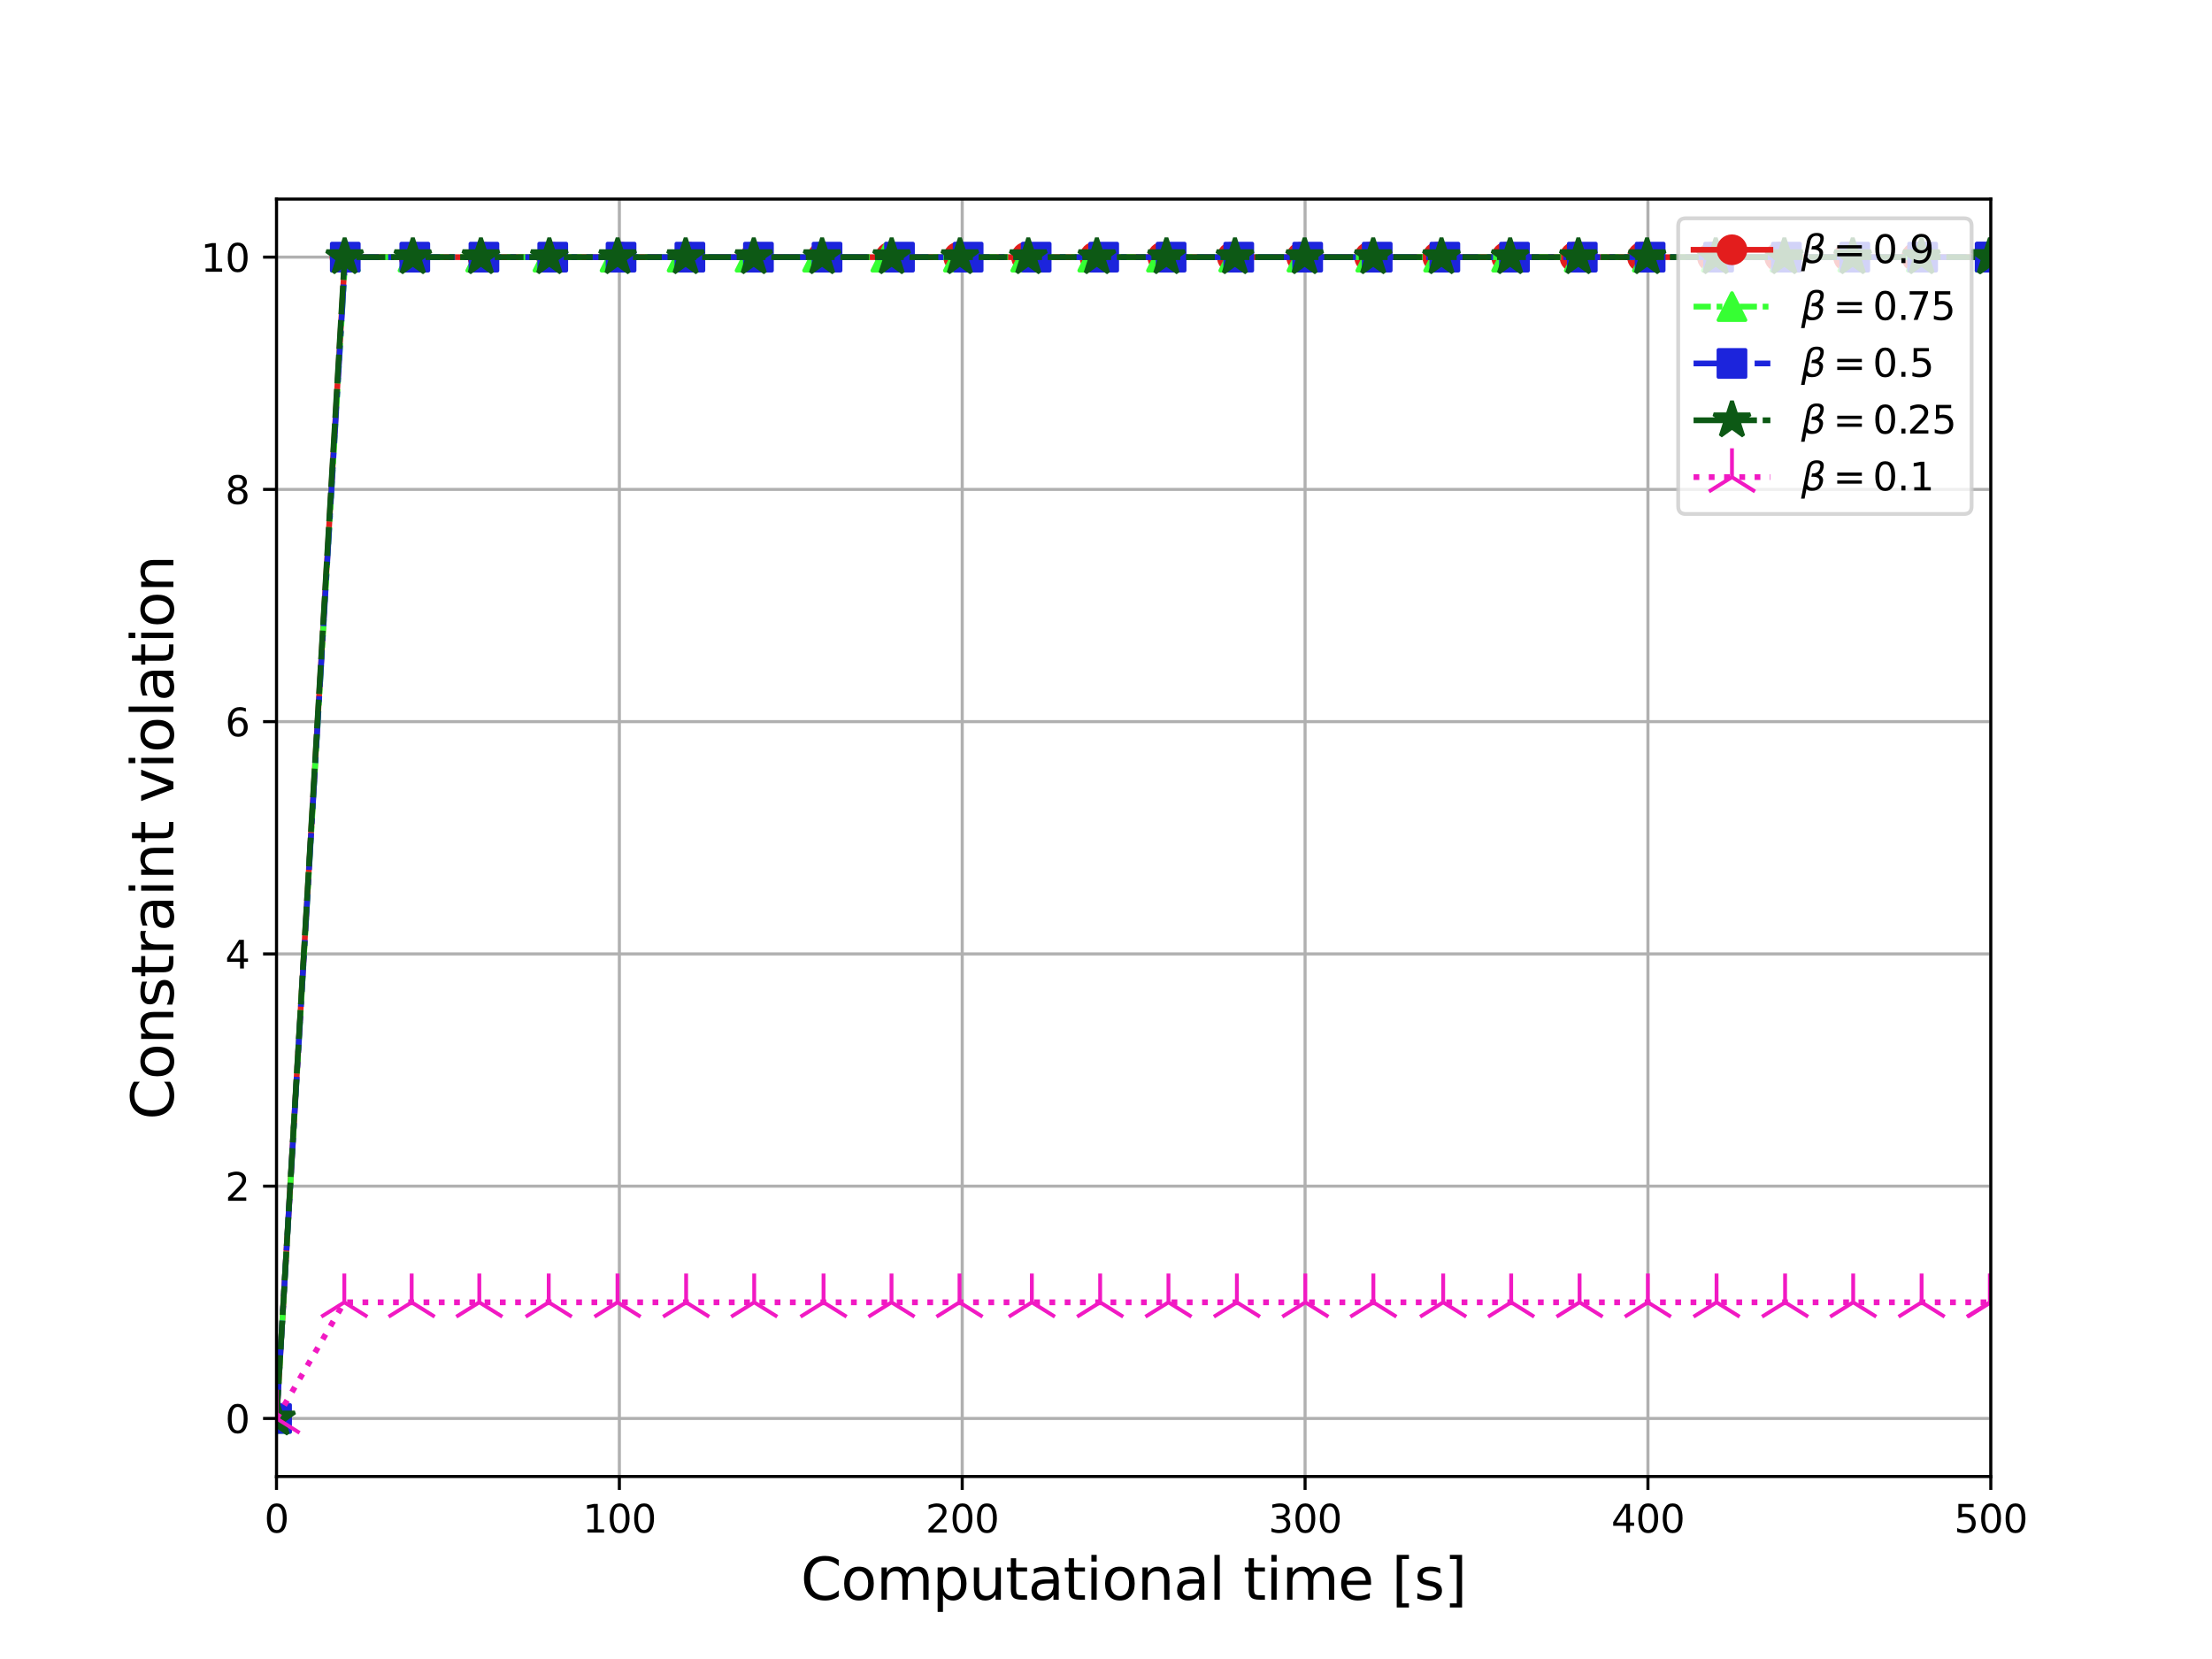 <?xml version="1.0" encoding="utf-8" standalone="no"?>
<!DOCTYPE svg PUBLIC "-//W3C//DTD SVG 1.1//EN"
  "http://www.w3.org/Graphics/SVG/1.1/DTD/svg11.dtd">
<svg xmlns:xlink="http://www.w3.org/1999/xlink" width="576pt" height="432pt" viewBox="0 0 576 432" xmlns="http://www.w3.org/2000/svg" version="1.1">
 <defs>
  <style type="text/css">*{stroke-linejoin: round; stroke-linecap: butt}</style>
 </defs>
 <g id="figure_1">
  <g id="patch_1">
   <path d="M 0 432 
L 576 432 
L 576 0 
L 0 0 
z
" style="fill: #ffffff"/>
  </g>
  <g id="axes_1">
   <g id="patch_2">
    <path d="M 72 384.48 
L 518.4 384.48 
L 518.4 51.84 
L 72 51.84 
z
" style="fill: #ffffff"/>
   </g>
   <g id="matplotlib.axis_1">
    <g id="xtick_1">
     <g id="line2d_1">
      <path d="M 72 384.48 
L 72 51.84 
" clip-path="url(#p135dc6b598)" style="fill: none; stroke: #b0b0b0; stroke-width: 0.8; stroke-linecap: square"/>
     </g>
     <g id="line2d_2">
      <defs>
       <path id="mf650778a7e" d="M 0 0 
L 0 3.5 
" style="stroke: #000000; stroke-width: 0.8"/>
      </defs>
      <g>
       <use xlink:href="#mf650778a7e" x="72" y="384.48" style="stroke: #000000; stroke-width: 0.8"/>
      </g>
     </g>
     <g id="text_1">
      <!-- 0 -->
      <g transform="translate(68.819 399.078) scale(0.1 -0.1)">
       <defs>
        <path id="DejaVuSans-30" d="M 2034 4250 
Q 1547 4250 1301 3770 
Q 1056 3291 1056 2328 
Q 1056 1369 1301 889 
Q 1547 409 2034 409 
Q 2525 409 2770 889 
Q 3016 1369 3016 2328 
Q 3016 3291 2770 3770 
Q 2525 4250 2034 4250 
z
M 2034 4750 
Q 2819 4750 3233 4129 
Q 3647 3509 3647 2328 
Q 3647 1150 3233 529 
Q 2819 -91 2034 -91 
Q 1250 -91 836 529 
Q 422 1150 422 2328 
Q 422 3509 836 4129 
Q 1250 4750 2034 4750 
z
" transform="scale(0.016)"/>
       </defs>
       <use xlink:href="#DejaVuSans-30"/>
      </g>
     </g>
    </g>
    <g id="xtick_2">
     <g id="line2d_3">
      <path d="M 161.28 384.48 
L 161.28 51.84 
" clip-path="url(#p135dc6b598)" style="fill: none; stroke: #b0b0b0; stroke-width: 0.8; stroke-linecap: square"/>
     </g>
     <g id="line2d_4">
      <g>
       <use xlink:href="#mf650778a7e" x="161.28" y="384.48" style="stroke: #000000; stroke-width: 0.8"/>
      </g>
     </g>
     <g id="text_2">
      <!-- 100 -->
      <g transform="translate(151.736 399.078) scale(0.1 -0.1)">
       <defs>
        <path id="DejaVuSans-31" d="M 794 531 
L 1825 531 
L 1825 4091 
L 703 3866 
L 703 4441 
L 1819 4666 
L 2450 4666 
L 2450 531 
L 3481 531 
L 3481 0 
L 794 0 
L 794 531 
z
" transform="scale(0.016)"/>
       </defs>
       <use xlink:href="#DejaVuSans-31"/>
       <use xlink:href="#DejaVuSans-30" x="63.623"/>
       <use xlink:href="#DejaVuSans-30" x="127.246"/>
      </g>
     </g>
    </g>
    <g id="xtick_3">
     <g id="line2d_5">
      <path d="M 250.56 384.48 
L 250.56 51.84 
" clip-path="url(#p135dc6b598)" style="fill: none; stroke: #b0b0b0; stroke-width: 0.8; stroke-linecap: square"/>
     </g>
     <g id="line2d_6">
      <g>
       <use xlink:href="#mf650778a7e" x="250.56" y="384.48" style="stroke: #000000; stroke-width: 0.8"/>
      </g>
     </g>
     <g id="text_3">
      <!-- 200 -->
      <g transform="translate(241.016 399.078) scale(0.1 -0.1)">
       <defs>
        <path id="DejaVuSans-32" d="M 1228 531 
L 3431 531 
L 3431 0 
L 469 0 
L 469 531 
Q 828 903 1448 1529 
Q 2069 2156 2228 2338 
Q 2531 2678 2651 2914 
Q 2772 3150 2772 3378 
Q 2772 3750 2511 3984 
Q 2250 4219 1831 4219 
Q 1534 4219 1204 4116 
Q 875 4013 500 3803 
L 500 4441 
Q 881 4594 1212 4672 
Q 1544 4750 1819 4750 
Q 2544 4750 2975 4387 
Q 3406 4025 3406 3419 
Q 3406 3131 3298 2873 
Q 3191 2616 2906 2266 
Q 2828 2175 2409 1742 
Q 1991 1309 1228 531 
z
" transform="scale(0.016)"/>
       </defs>
       <use xlink:href="#DejaVuSans-32"/>
       <use xlink:href="#DejaVuSans-30" x="63.623"/>
       <use xlink:href="#DejaVuSans-30" x="127.246"/>
      </g>
     </g>
    </g>
    <g id="xtick_4">
     <g id="line2d_7">
      <path d="M 339.84 384.48 
L 339.84 51.84 
" clip-path="url(#p135dc6b598)" style="fill: none; stroke: #b0b0b0; stroke-width: 0.8; stroke-linecap: square"/>
     </g>
     <g id="line2d_8">
      <g>
       <use xlink:href="#mf650778a7e" x="339.84" y="384.48" style="stroke: #000000; stroke-width: 0.8"/>
      </g>
     </g>
     <g id="text_4">
      <!-- 300 -->
      <g transform="translate(330.296 399.078) scale(0.1 -0.1)">
       <defs>
        <path id="DejaVuSans-33" d="M 2597 2516 
Q 3050 2419 3304 2112 
Q 3559 1806 3559 1356 
Q 3559 666 3084 287 
Q 2609 -91 1734 -91 
Q 1441 -91 1130 -33 
Q 819 25 488 141 
L 488 750 
Q 750 597 1062 519 
Q 1375 441 1716 441 
Q 2309 441 2620 675 
Q 2931 909 2931 1356 
Q 2931 1769 2642 2001 
Q 2353 2234 1838 2234 
L 1294 2234 
L 1294 2753 
L 1863 2753 
Q 2328 2753 2575 2939 
Q 2822 3125 2822 3475 
Q 2822 3834 2567 4026 
Q 2313 4219 1838 4219 
Q 1578 4219 1281 4162 
Q 984 4106 628 3988 
L 628 4550 
Q 988 4650 1302 4700 
Q 1616 4750 1894 4750 
Q 2613 4750 3031 4423 
Q 3450 4097 3450 3541 
Q 3450 3153 3228 2886 
Q 3006 2619 2597 2516 
z
" transform="scale(0.016)"/>
       </defs>
       <use xlink:href="#DejaVuSans-33"/>
       <use xlink:href="#DejaVuSans-30" x="63.623"/>
       <use xlink:href="#DejaVuSans-30" x="127.246"/>
      </g>
     </g>
    </g>
    <g id="xtick_5">
     <g id="line2d_9">
      <path d="M 429.12 384.48 
L 429.12 51.84 
" clip-path="url(#p135dc6b598)" style="fill: none; stroke: #b0b0b0; stroke-width: 0.8; stroke-linecap: square"/>
     </g>
     <g id="line2d_10">
      <g>
       <use xlink:href="#mf650778a7e" x="429.12" y="384.48" style="stroke: #000000; stroke-width: 0.8"/>
      </g>
     </g>
     <g id="text_5">
      <!-- 400 -->
      <g transform="translate(419.576 399.078) scale(0.1 -0.1)">
       <defs>
        <path id="DejaVuSans-34" d="M 2419 4116 
L 825 1625 
L 2419 1625 
L 2419 4116 
z
M 2253 4666 
L 3047 4666 
L 3047 1625 
L 3713 1625 
L 3713 1100 
L 3047 1100 
L 3047 0 
L 2419 0 
L 2419 1100 
L 313 1100 
L 313 1709 
L 2253 4666 
z
" transform="scale(0.016)"/>
       </defs>
       <use xlink:href="#DejaVuSans-34"/>
       <use xlink:href="#DejaVuSans-30" x="63.623"/>
       <use xlink:href="#DejaVuSans-30" x="127.246"/>
      </g>
     </g>
    </g>
    <g id="xtick_6">
     <g id="line2d_11">
      <path d="M 518.4 384.48 
L 518.4 51.84 
" clip-path="url(#p135dc6b598)" style="fill: none; stroke: #b0b0b0; stroke-width: 0.8; stroke-linecap: square"/>
     </g>
     <g id="line2d_12">
      <g>
       <use xlink:href="#mf650778a7e" x="518.4" y="384.48" style="stroke: #000000; stroke-width: 0.8"/>
      </g>
     </g>
     <g id="text_6">
      <!-- 500 -->
      <g transform="translate(508.856 399.078) scale(0.1 -0.1)">
       <defs>
        <path id="DejaVuSans-35" d="M 691 4666 
L 3169 4666 
L 3169 4134 
L 1269 4134 
L 1269 2991 
Q 1406 3038 1543 3061 
Q 1681 3084 1819 3084 
Q 2600 3084 3056 2656 
Q 3513 2228 3513 1497 
Q 3513 744 3044 326 
Q 2575 -91 1722 -91 
Q 1428 -91 1123 -41 
Q 819 9 494 109 
L 494 744 
Q 775 591 1075 516 
Q 1375 441 1709 441 
Q 2250 441 2565 725 
Q 2881 1009 2881 1497 
Q 2881 1984 2565 2268 
Q 2250 2553 1709 2553 
Q 1456 2553 1204 2497 
Q 953 2441 691 2322 
L 691 4666 
z
" transform="scale(0.016)"/>
       </defs>
       <use xlink:href="#DejaVuSans-35"/>
       <use xlink:href="#DejaVuSans-30" x="63.623"/>
       <use xlink:href="#DejaVuSans-30" x="127.246"/>
      </g>
     </g>
    </g>
    <g id="text_7">
     <!-- Computational time [s] -->
     <g transform="translate(208.501 416.556) scale(0.15 -0.15)">
      <defs>
       <path id="DejaVuSans-43" d="M 4122 4306 
L 4122 3641 
Q 3803 3938 3442 4084 
Q 3081 4231 2675 4231 
Q 1875 4231 1450 3742 
Q 1025 3253 1025 2328 
Q 1025 1406 1450 917 
Q 1875 428 2675 428 
Q 3081 428 3442 575 
Q 3803 722 4122 1019 
L 4122 359 
Q 3791 134 3420 21 
Q 3050 -91 2638 -91 
Q 1578 -91 968 557 
Q 359 1206 359 2328 
Q 359 3453 968 4101 
Q 1578 4750 2638 4750 
Q 3056 4750 3426 4639 
Q 3797 4528 4122 4306 
z
" transform="scale(0.016)"/>
       <path id="DejaVuSans-6f" d="M 1959 3097 
Q 1497 3097 1228 2736 
Q 959 2375 959 1747 
Q 959 1119 1226 758 
Q 1494 397 1959 397 
Q 2419 397 2687 759 
Q 2956 1122 2956 1747 
Q 2956 2369 2687 2733 
Q 2419 3097 1959 3097 
z
M 1959 3584 
Q 2709 3584 3137 3096 
Q 3566 2609 3566 1747 
Q 3566 888 3137 398 
Q 2709 -91 1959 -91 
Q 1206 -91 779 398 
Q 353 888 353 1747 
Q 353 2609 779 3096 
Q 1206 3584 1959 3584 
z
" transform="scale(0.016)"/>
       <path id="DejaVuSans-6d" d="M 3328 2828 
Q 3544 3216 3844 3400 
Q 4144 3584 4550 3584 
Q 5097 3584 5394 3201 
Q 5691 2819 5691 2113 
L 5691 0 
L 5113 0 
L 5113 2094 
Q 5113 2597 4934 2840 
Q 4756 3084 4391 3084 
Q 3944 3084 3684 2787 
Q 3425 2491 3425 1978 
L 3425 0 
L 2847 0 
L 2847 2094 
Q 2847 2600 2669 2842 
Q 2491 3084 2119 3084 
Q 1678 3084 1418 2786 
Q 1159 2488 1159 1978 
L 1159 0 
L 581 0 
L 581 3500 
L 1159 3500 
L 1159 2956 
Q 1356 3278 1631 3431 
Q 1906 3584 2284 3584 
Q 2666 3584 2933 3390 
Q 3200 3197 3328 2828 
z
" transform="scale(0.016)"/>
       <path id="DejaVuSans-70" d="M 1159 525 
L 1159 -1331 
L 581 -1331 
L 581 3500 
L 1159 3500 
L 1159 2969 
Q 1341 3281 1617 3432 
Q 1894 3584 2278 3584 
Q 2916 3584 3314 3078 
Q 3713 2572 3713 1747 
Q 3713 922 3314 415 
Q 2916 -91 2278 -91 
Q 1894 -91 1617 61 
Q 1341 213 1159 525 
z
M 3116 1747 
Q 3116 2381 2855 2742 
Q 2594 3103 2138 3103 
Q 1681 3103 1420 2742 
Q 1159 2381 1159 1747 
Q 1159 1113 1420 752 
Q 1681 391 2138 391 
Q 2594 391 2855 752 
Q 3116 1113 3116 1747 
z
" transform="scale(0.016)"/>
       <path id="DejaVuSans-75" d="M 544 1381 
L 544 3500 
L 1119 3500 
L 1119 1403 
Q 1119 906 1312 657 
Q 1506 409 1894 409 
Q 2359 409 2629 706 
Q 2900 1003 2900 1516 
L 2900 3500 
L 3475 3500 
L 3475 0 
L 2900 0 
L 2900 538 
Q 2691 219 2414 64 
Q 2138 -91 1772 -91 
Q 1169 -91 856 284 
Q 544 659 544 1381 
z
M 1991 3584 
L 1991 3584 
z
" transform="scale(0.016)"/>
       <path id="DejaVuSans-74" d="M 1172 4494 
L 1172 3500 
L 2356 3500 
L 2356 3053 
L 1172 3053 
L 1172 1153 
Q 1172 725 1289 603 
Q 1406 481 1766 481 
L 2356 481 
L 2356 0 
L 1766 0 
Q 1100 0 847 248 
Q 594 497 594 1153 
L 594 3053 
L 172 3053 
L 172 3500 
L 594 3500 
L 594 4494 
L 1172 4494 
z
" transform="scale(0.016)"/>
       <path id="DejaVuSans-61" d="M 2194 1759 
Q 1497 1759 1228 1600 
Q 959 1441 959 1056 
Q 959 750 1161 570 
Q 1363 391 1709 391 
Q 2188 391 2477 730 
Q 2766 1069 2766 1631 
L 2766 1759 
L 2194 1759 
z
M 3341 1997 
L 3341 0 
L 2766 0 
L 2766 531 
Q 2569 213 2275 61 
Q 1981 -91 1556 -91 
Q 1019 -91 701 211 
Q 384 513 384 1019 
Q 384 1609 779 1909 
Q 1175 2209 1959 2209 
L 2766 2209 
L 2766 2266 
Q 2766 2663 2505 2880 
Q 2244 3097 1772 3097 
Q 1472 3097 1187 3025 
Q 903 2953 641 2809 
L 641 3341 
Q 956 3463 1253 3523 
Q 1550 3584 1831 3584 
Q 2591 3584 2966 3190 
Q 3341 2797 3341 1997 
z
" transform="scale(0.016)"/>
       <path id="DejaVuSans-69" d="M 603 3500 
L 1178 3500 
L 1178 0 
L 603 0 
L 603 3500 
z
M 603 4863 
L 1178 4863 
L 1178 4134 
L 603 4134 
L 603 4863 
z
" transform="scale(0.016)"/>
       <path id="DejaVuSans-6e" d="M 3513 2113 
L 3513 0 
L 2938 0 
L 2938 2094 
Q 2938 2591 2744 2837 
Q 2550 3084 2163 3084 
Q 1697 3084 1428 2787 
Q 1159 2491 1159 1978 
L 1159 0 
L 581 0 
L 581 3500 
L 1159 3500 
L 1159 2956 
Q 1366 3272 1645 3428 
Q 1925 3584 2291 3584 
Q 2894 3584 3203 3211 
Q 3513 2838 3513 2113 
z
" transform="scale(0.016)"/>
       <path id="DejaVuSans-6c" d="M 603 4863 
L 1178 4863 
L 1178 0 
L 603 0 
L 603 4863 
z
" transform="scale(0.016)"/>
       <path id="DejaVuSans-20" transform="scale(0.016)"/>
       <path id="DejaVuSans-65" d="M 3597 1894 
L 3597 1613 
L 953 1613 
Q 991 1019 1311 708 
Q 1631 397 2203 397 
Q 2534 397 2845 478 
Q 3156 559 3463 722 
L 3463 178 
Q 3153 47 2828 -22 
Q 2503 -91 2169 -91 
Q 1331 -91 842 396 
Q 353 884 353 1716 
Q 353 2575 817 3079 
Q 1281 3584 2069 3584 
Q 2775 3584 3186 3129 
Q 3597 2675 3597 1894 
z
M 3022 2063 
Q 3016 2534 2758 2815 
Q 2500 3097 2075 3097 
Q 1594 3097 1305 2825 
Q 1016 2553 972 2059 
L 3022 2063 
z
" transform="scale(0.016)"/>
       <path id="DejaVuSans-5b" d="M 550 4863 
L 1875 4863 
L 1875 4416 
L 1125 4416 
L 1125 -397 
L 1875 -397 
L 1875 -844 
L 550 -844 
L 550 4863 
z
" transform="scale(0.016)"/>
       <path id="DejaVuSans-73" d="M 2834 3397 
L 2834 2853 
Q 2591 2978 2328 3040 
Q 2066 3103 1784 3103 
Q 1356 3103 1142 2972 
Q 928 2841 928 2578 
Q 928 2378 1081 2264 
Q 1234 2150 1697 2047 
L 1894 2003 
Q 2506 1872 2764 1633 
Q 3022 1394 3022 966 
Q 3022 478 2636 193 
Q 2250 -91 1575 -91 
Q 1294 -91 989 -36 
Q 684 19 347 128 
L 347 722 
Q 666 556 975 473 
Q 1284 391 1588 391 
Q 1994 391 2212 530 
Q 2431 669 2431 922 
Q 2431 1156 2273 1281 
Q 2116 1406 1581 1522 
L 1381 1569 
Q 847 1681 609 1914 
Q 372 2147 372 2553 
Q 372 3047 722 3315 
Q 1072 3584 1716 3584 
Q 2034 3584 2315 3537 
Q 2597 3491 2834 3397 
z
" transform="scale(0.016)"/>
       <path id="DejaVuSans-5d" d="M 1947 4863 
L 1947 -844 
L 622 -844 
L 622 -397 
L 1369 -397 
L 1369 4416 
L 622 4416 
L 622 4863 
L 1947 4863 
z
" transform="scale(0.016)"/>
      </defs>
      <use xlink:href="#DejaVuSans-43"/>
      <use xlink:href="#DejaVuSans-6f" x="69.824"/>
      <use xlink:href="#DejaVuSans-6d" x="131.006"/>
      <use xlink:href="#DejaVuSans-70" x="228.418"/>
      <use xlink:href="#DejaVuSans-75" x="291.895"/>
      <use xlink:href="#DejaVuSans-74" x="355.273"/>
      <use xlink:href="#DejaVuSans-61" x="394.482"/>
      <use xlink:href="#DejaVuSans-74" x="455.762"/>
      <use xlink:href="#DejaVuSans-69" x="494.971"/>
      <use xlink:href="#DejaVuSans-6f" x="522.754"/>
      <use xlink:href="#DejaVuSans-6e" x="583.936"/>
      <use xlink:href="#DejaVuSans-61" x="647.314"/>
      <use xlink:href="#DejaVuSans-6c" x="708.594"/>
      <use xlink:href="#DejaVuSans-20" x="736.377"/>
      <use xlink:href="#DejaVuSans-74" x="768.164"/>
      <use xlink:href="#DejaVuSans-69" x="807.373"/>
      <use xlink:href="#DejaVuSans-6d" x="835.156"/>
      <use xlink:href="#DejaVuSans-65" x="932.568"/>
      <use xlink:href="#DejaVuSans-20" x="994.092"/>
      <use xlink:href="#DejaVuSans-5b" x="1025.879"/>
      <use xlink:href="#DejaVuSans-73" x="1064.893"/>
      <use xlink:href="#DejaVuSans-5d" x="1116.992"/>
     </g>
    </g>
   </g>
   <g id="matplotlib.axis_2">
    <g id="ytick_1">
     <g id="line2d_13">
      <path d="M 72 369.36 
L 518.4 369.36 
" clip-path="url(#p135dc6b598)" style="fill: none; stroke: #b0b0b0; stroke-width: 0.8; stroke-linecap: square"/>
     </g>
     <g id="line2d_14">
      <defs>
       <path id="m8c6c660fe7" d="M 0 0 
L -3.5 0 
" style="stroke: #000000; stroke-width: 0.8"/>
      </defs>
      <g>
       <use xlink:href="#m8c6c660fe7" x="72" y="369.36" style="stroke: #000000; stroke-width: 0.8"/>
      </g>
     </g>
     <g id="text_8">
      <!-- 0 -->
      <g transform="translate(58.638 373.159) scale(0.1 -0.1)">
       <use xlink:href="#DejaVuSans-30"/>
      </g>
     </g>
    </g>
    <g id="ytick_2">
     <g id="line2d_15">
      <path d="M 72 308.88 
L 518.4 308.88 
" clip-path="url(#p135dc6b598)" style="fill: none; stroke: #b0b0b0; stroke-width: 0.8; stroke-linecap: square"/>
     </g>
     <g id="line2d_16">
      <g>
       <use xlink:href="#m8c6c660fe7" x="72" y="308.88" style="stroke: #000000; stroke-width: 0.8"/>
      </g>
     </g>
     <g id="text_9">
      <!-- 2 -->
      <g transform="translate(58.638 312.679) scale(0.1 -0.1)">
       <use xlink:href="#DejaVuSans-32"/>
      </g>
     </g>
    </g>
    <g id="ytick_3">
     <g id="line2d_17">
      <path d="M 72 248.4 
L 518.4 248.4 
" clip-path="url(#p135dc6b598)" style="fill: none; stroke: #b0b0b0; stroke-width: 0.8; stroke-linecap: square"/>
     </g>
     <g id="line2d_18">
      <g>
       <use xlink:href="#m8c6c660fe7" x="72" y="248.4" style="stroke: #000000; stroke-width: 0.8"/>
      </g>
     </g>
     <g id="text_10">
      <!-- 4 -->
      <g transform="translate(58.638 252.199) scale(0.1 -0.1)">
       <use xlink:href="#DejaVuSans-34"/>
      </g>
     </g>
    </g>
    <g id="ytick_4">
     <g id="line2d_19">
      <path d="M 72 187.92 
L 518.4 187.92 
" clip-path="url(#p135dc6b598)" style="fill: none; stroke: #b0b0b0; stroke-width: 0.8; stroke-linecap: square"/>
     </g>
     <g id="line2d_20">
      <g>
       <use xlink:href="#m8c6c660fe7" x="72" y="187.92" style="stroke: #000000; stroke-width: 0.8"/>
      </g>
     </g>
     <g id="text_11">
      <!-- 6 -->
      <g transform="translate(58.638 191.719) scale(0.1 -0.1)">
       <defs>
        <path id="DejaVuSans-36" d="M 2113 2584 
Q 1688 2584 1439 2293 
Q 1191 2003 1191 1497 
Q 1191 994 1439 701 
Q 1688 409 2113 409 
Q 2538 409 2786 701 
Q 3034 994 3034 1497 
Q 3034 2003 2786 2293 
Q 2538 2584 2113 2584 
z
M 3366 4563 
L 3366 3988 
Q 3128 4100 2886 4159 
Q 2644 4219 2406 4219 
Q 1781 4219 1451 3797 
Q 1122 3375 1075 2522 
Q 1259 2794 1537 2939 
Q 1816 3084 2150 3084 
Q 2853 3084 3261 2657 
Q 3669 2231 3669 1497 
Q 3669 778 3244 343 
Q 2819 -91 2113 -91 
Q 1303 -91 875 529 
Q 447 1150 447 2328 
Q 447 3434 972 4092 
Q 1497 4750 2381 4750 
Q 2619 4750 2861 4703 
Q 3103 4656 3366 4563 
z
" transform="scale(0.016)"/>
       </defs>
       <use xlink:href="#DejaVuSans-36"/>
      </g>
     </g>
    </g>
    <g id="ytick_5">
     <g id="line2d_21">
      <path d="M 72 127.44 
L 518.4 127.44 
" clip-path="url(#p135dc6b598)" style="fill: none; stroke: #b0b0b0; stroke-width: 0.8; stroke-linecap: square"/>
     </g>
     <g id="line2d_22">
      <g>
       <use xlink:href="#m8c6c660fe7" x="72" y="127.44" style="stroke: #000000; stroke-width: 0.8"/>
      </g>
     </g>
     <g id="text_12">
      <!-- 8 -->
      <g transform="translate(58.638 131.239) scale(0.1 -0.1)">
       <defs>
        <path id="DejaVuSans-38" d="M 2034 2216 
Q 1584 2216 1326 1975 
Q 1069 1734 1069 1313 
Q 1069 891 1326 650 
Q 1584 409 2034 409 
Q 2484 409 2743 651 
Q 3003 894 3003 1313 
Q 3003 1734 2745 1975 
Q 2488 2216 2034 2216 
z
M 1403 2484 
Q 997 2584 770 2862 
Q 544 3141 544 3541 
Q 544 4100 942 4425 
Q 1341 4750 2034 4750 
Q 2731 4750 3128 4425 
Q 3525 4100 3525 3541 
Q 3525 3141 3298 2862 
Q 3072 2584 2669 2484 
Q 3125 2378 3379 2068 
Q 3634 1759 3634 1313 
Q 3634 634 3220 271 
Q 2806 -91 2034 -91 
Q 1263 -91 848 271 
Q 434 634 434 1313 
Q 434 1759 690 2068 
Q 947 2378 1403 2484 
z
M 1172 3481 
Q 1172 3119 1398 2916 
Q 1625 2713 2034 2713 
Q 2441 2713 2670 2916 
Q 2900 3119 2900 3481 
Q 2900 3844 2670 4047 
Q 2441 4250 2034 4250 
Q 1625 4250 1398 4047 
Q 1172 3844 1172 3481 
z
" transform="scale(0.016)"/>
       </defs>
       <use xlink:href="#DejaVuSans-38"/>
      </g>
     </g>
    </g>
    <g id="ytick_6">
     <g id="line2d_23">
      <path d="M 72 66.96 
L 518.4 66.96 
" clip-path="url(#p135dc6b598)" style="fill: none; stroke: #b0b0b0; stroke-width: 0.8; stroke-linecap: square"/>
     </g>
     <g id="line2d_24">
      <g>
       <use xlink:href="#m8c6c660fe7" x="72" y="66.96" style="stroke: #000000; stroke-width: 0.8"/>
      </g>
     </g>
     <g id="text_13">
      <!-- 10 -->
      <g transform="translate(52.275 70.759) scale(0.1 -0.1)">
       <use xlink:href="#DejaVuSans-31"/>
       <use xlink:href="#DejaVuSans-30" x="63.623"/>
      </g>
     </g>
    </g>
    <g id="text_14">
     <!-- Constraint violation -->
     <g transform="translate(45.155 291.584) rotate(-90) scale(0.15 -0.15)">
      <defs>
       <path id="DejaVuSans-72" d="M 2631 2963 
Q 2534 3019 2420 3045 
Q 2306 3072 2169 3072 
Q 1681 3072 1420 2755 
Q 1159 2438 1159 1844 
L 1159 0 
L 581 0 
L 581 3500 
L 1159 3500 
L 1159 2956 
Q 1341 3275 1631 3429 
Q 1922 3584 2338 3584 
Q 2397 3584 2469 3576 
Q 2541 3569 2628 3553 
L 2631 2963 
z
" transform="scale(0.016)"/>
       <path id="DejaVuSans-76" d="M 191 3500 
L 800 3500 
L 1894 563 
L 2988 3500 
L 3597 3500 
L 2284 0 
L 1503 0 
L 191 3500 
z
" transform="scale(0.016)"/>
      </defs>
      <use xlink:href="#DejaVuSans-43"/>
      <use xlink:href="#DejaVuSans-6f" x="69.824"/>
      <use xlink:href="#DejaVuSans-6e" x="131.006"/>
      <use xlink:href="#DejaVuSans-73" x="194.385"/>
      <use xlink:href="#DejaVuSans-74" x="246.484"/>
      <use xlink:href="#DejaVuSans-72" x="285.693"/>
      <use xlink:href="#DejaVuSans-61" x="326.807"/>
      <use xlink:href="#DejaVuSans-69" x="388.086"/>
      <use xlink:href="#DejaVuSans-6e" x="415.869"/>
      <use xlink:href="#DejaVuSans-74" x="479.248"/>
      <use xlink:href="#DejaVuSans-20" x="518.457"/>
      <use xlink:href="#DejaVuSans-76" x="550.244"/>
      <use xlink:href="#DejaVuSans-69" x="609.424"/>
      <use xlink:href="#DejaVuSans-6f" x="637.207"/>
      <use xlink:href="#DejaVuSans-6c" x="698.389"/>
      <use xlink:href="#DejaVuSans-61" x="726.172"/>
      <use xlink:href="#DejaVuSans-74" x="787.451"/>
      <use xlink:href="#DejaVuSans-69" x="826.66"/>
      <use xlink:href="#DejaVuSans-6f" x="854.443"/>
      <use xlink:href="#DejaVuSans-6e" x="915.625"/>
     </g>
    </g>
   </g>
   <g id="line2d_25">
    <path d="M 72.013 369.36 
L 89.83 66.96 
L 107.855 66.96 
L 125.768 66.96 
L 143.642 66.96 
L 161.629 66.96 
L 179.207 66.96 
L 196.741 66.96 
L 214.228 66.96 
L 231.894 66.96 
L 249.643 66.96 
L 267.307 66.96 
L 285.118 66.96 
L 302.78 66.96 
L 320.888 66.96 
L 338.949 66.96 
L 356.641 66.96 
L 374.394 66.96 
L 392.337 66.96 
L 410.111 66.96 
L 427.711 66.96 
L 445.916 66.96 
L 463.424 66.96 
L 481.367 66.96 
L 499.109 66.96 
L 518.156 66.96 
L 518.4 66.96 
" clip-path="url(#p135dc6b598)" style="fill: none; stroke: #e31d1d; stroke-width: 1.5; stroke-linecap: square"/>
    <defs>
     <path id="m7fe57ef389" d="M 0 3.5 
C 0.928 3.5 1.819 3.131 2.475 2.475 
C 3.131 1.819 3.5 0.928 3.5 0 
C 3.5 -0.928 3.131 -1.819 2.475 -2.475 
C 1.819 -3.131 0.928 -3.5 0 -3.5 
C -0.928 -3.5 -1.819 -3.131 -2.475 -2.475 
C -3.131 -1.819 -3.5 -0.928 -3.5 0 
C -3.5 0.928 -3.131 1.819 -2.475 2.475 
C -1.819 3.131 -0.928 3.5 0 3.5 
z
" style="stroke: #e31d1d"/>
    </defs>
    <g clip-path="url(#p135dc6b598)">
     <use xlink:href="#m7fe57ef389" x="72.013" y="369.36" style="fill: #e31d1d; stroke: #e31d1d"/>
     <use xlink:href="#m7fe57ef389" x="89.83" y="66.96" style="fill: #e31d1d; stroke: #e31d1d"/>
     <use xlink:href="#m7fe57ef389" x="107.855" y="66.96" style="fill: #e31d1d; stroke: #e31d1d"/>
     <use xlink:href="#m7fe57ef389" x="125.768" y="66.96" style="fill: #e31d1d; stroke: #e31d1d"/>
     <use xlink:href="#m7fe57ef389" x="143.642" y="66.96" style="fill: #e31d1d; stroke: #e31d1d"/>
     <use xlink:href="#m7fe57ef389" x="161.629" y="66.96" style="fill: #e31d1d; stroke: #e31d1d"/>
     <use xlink:href="#m7fe57ef389" x="179.207" y="66.96" style="fill: #e31d1d; stroke: #e31d1d"/>
     <use xlink:href="#m7fe57ef389" x="196.741" y="66.96" style="fill: #e31d1d; stroke: #e31d1d"/>
     <use xlink:href="#m7fe57ef389" x="214.228" y="66.96" style="fill: #e31d1d; stroke: #e31d1d"/>
     <use xlink:href="#m7fe57ef389" x="231.894" y="66.96" style="fill: #e31d1d; stroke: #e31d1d"/>
     <use xlink:href="#m7fe57ef389" x="249.643" y="66.96" style="fill: #e31d1d; stroke: #e31d1d"/>
     <use xlink:href="#m7fe57ef389" x="267.307" y="66.96" style="fill: #e31d1d; stroke: #e31d1d"/>
     <use xlink:href="#m7fe57ef389" x="285.118" y="66.96" style="fill: #e31d1d; stroke: #e31d1d"/>
     <use xlink:href="#m7fe57ef389" x="302.78" y="66.96" style="fill: #e31d1d; stroke: #e31d1d"/>
     <use xlink:href="#m7fe57ef389" x="320.888" y="66.96" style="fill: #e31d1d; stroke: #e31d1d"/>
     <use xlink:href="#m7fe57ef389" x="338.949" y="66.96" style="fill: #e31d1d; stroke: #e31d1d"/>
     <use xlink:href="#m7fe57ef389" x="356.641" y="66.96" style="fill: #e31d1d; stroke: #e31d1d"/>
     <use xlink:href="#m7fe57ef389" x="374.394" y="66.96" style="fill: #e31d1d; stroke: #e31d1d"/>
     <use xlink:href="#m7fe57ef389" x="392.337" y="66.96" style="fill: #e31d1d; stroke: #e31d1d"/>
     <use xlink:href="#m7fe57ef389" x="410.111" y="66.96" style="fill: #e31d1d; stroke: #e31d1d"/>
     <use xlink:href="#m7fe57ef389" x="427.711" y="66.96" style="fill: #e31d1d; stroke: #e31d1d"/>
     <use xlink:href="#m7fe57ef389" x="445.916" y="66.96" style="fill: #e31d1d; stroke: #e31d1d"/>
     <use xlink:href="#m7fe57ef389" x="463.424" y="66.96" style="fill: #e31d1d; stroke: #e31d1d"/>
     <use xlink:href="#m7fe57ef389" x="481.367" y="66.96" style="fill: #e31d1d; stroke: #e31d1d"/>
     <use xlink:href="#m7fe57ef389" x="499.109" y="66.96" style="fill: #e31d1d; stroke: #e31d1d"/>
     <use xlink:href="#m7fe57ef389" x="518.156" y="66.96" style="fill: #e31d1d; stroke: #e31d1d"/>
     <use xlink:href="#m7fe57ef389" x="518.4" y="66.96" style="fill: #e31d1d; stroke: #e31d1d"/>
    </g>
   </g>
   <g id="line2d_26">
    <path d="M 72.016 369.36 
L 89.927 66.96 
L 107.552 66.96 
L 125.182 66.96 
L 142.69 66.96 
L 160.158 66.96 
L 177.628 66.96 
L 195.315 66.96 
L 212.901 66.96 
L 230.665 66.96 
L 249.569 66.96 
L 267.1 66.96 
L 284.554 66.96 
L 302.441 66.96 
L 321.264 66.96 
L 339.025 66.96 
L 356.945 66.96 
L 374.615 66.96 
L 392.325 66.96 
L 411.241 66.96 
L 428.97 66.96 
L 446.954 66.96 
L 464.787 66.96 
L 482.461 66.96 
L 500.305 66.96 
L 518.2 66.96 
L 518.404 66.96 
" clip-path="url(#p135dc6b598)" style="fill: none; stroke-dasharray: 4.5,1.5,1.5,1.5,1.5,1.5; stroke-dashoffset: 0; stroke: #36ff33; stroke-width: 1.5"/>
    <defs>
     <path id="m13a6e8583c" d="M 0 -3.5 
L -3.5 3.5 
L 3.5 3.5 
z
" style="stroke: #36ff33; stroke-linejoin: miter"/>
    </defs>
    <g clip-path="url(#p135dc6b598)">
     <use xlink:href="#m13a6e8583c" x="72.016" y="369.36" style="fill: #36ff33; stroke: #36ff33; stroke-linejoin: miter"/>
     <use xlink:href="#m13a6e8583c" x="89.927" y="66.96" style="fill: #36ff33; stroke: #36ff33; stroke-linejoin: miter"/>
     <use xlink:href="#m13a6e8583c" x="107.552" y="66.96" style="fill: #36ff33; stroke: #36ff33; stroke-linejoin: miter"/>
     <use xlink:href="#m13a6e8583c" x="125.182" y="66.96" style="fill: #36ff33; stroke: #36ff33; stroke-linejoin: miter"/>
     <use xlink:href="#m13a6e8583c" x="142.69" y="66.96" style="fill: #36ff33; stroke: #36ff33; stroke-linejoin: miter"/>
     <use xlink:href="#m13a6e8583c" x="160.158" y="66.96" style="fill: #36ff33; stroke: #36ff33; stroke-linejoin: miter"/>
     <use xlink:href="#m13a6e8583c" x="177.628" y="66.96" style="fill: #36ff33; stroke: #36ff33; stroke-linejoin: miter"/>
     <use xlink:href="#m13a6e8583c" x="195.315" y="66.96" style="fill: #36ff33; stroke: #36ff33; stroke-linejoin: miter"/>
     <use xlink:href="#m13a6e8583c" x="212.901" y="66.96" style="fill: #36ff33; stroke: #36ff33; stroke-linejoin: miter"/>
     <use xlink:href="#m13a6e8583c" x="230.665" y="66.96" style="fill: #36ff33; stroke: #36ff33; stroke-linejoin: miter"/>
     <use xlink:href="#m13a6e8583c" x="249.569" y="66.96" style="fill: #36ff33; stroke: #36ff33; stroke-linejoin: miter"/>
     <use xlink:href="#m13a6e8583c" x="267.1" y="66.96" style="fill: #36ff33; stroke: #36ff33; stroke-linejoin: miter"/>
     <use xlink:href="#m13a6e8583c" x="284.554" y="66.96" style="fill: #36ff33; stroke: #36ff33; stroke-linejoin: miter"/>
     <use xlink:href="#m13a6e8583c" x="302.441" y="66.96" style="fill: #36ff33; stroke: #36ff33; stroke-linejoin: miter"/>
     <use xlink:href="#m13a6e8583c" x="321.264" y="66.96" style="fill: #36ff33; stroke: #36ff33; stroke-linejoin: miter"/>
     <use xlink:href="#m13a6e8583c" x="339.025" y="66.96" style="fill: #36ff33; stroke: #36ff33; stroke-linejoin: miter"/>
     <use xlink:href="#m13a6e8583c" x="356.945" y="66.96" style="fill: #36ff33; stroke: #36ff33; stroke-linejoin: miter"/>
     <use xlink:href="#m13a6e8583c" x="374.615" y="66.96" style="fill: #36ff33; stroke: #36ff33; stroke-linejoin: miter"/>
     <use xlink:href="#m13a6e8583c" x="392.325" y="66.96" style="fill: #36ff33; stroke: #36ff33; stroke-linejoin: miter"/>
     <use xlink:href="#m13a6e8583c" x="411.241" y="66.96" style="fill: #36ff33; stroke: #36ff33; stroke-linejoin: miter"/>
     <use xlink:href="#m13a6e8583c" x="428.97" y="66.96" style="fill: #36ff33; stroke: #36ff33; stroke-linejoin: miter"/>
     <use xlink:href="#m13a6e8583c" x="446.954" y="66.96" style="fill: #36ff33; stroke: #36ff33; stroke-linejoin: miter"/>
     <use xlink:href="#m13a6e8583c" x="464.787" y="66.96" style="fill: #36ff33; stroke: #36ff33; stroke-linejoin: miter"/>
     <use xlink:href="#m13a6e8583c" x="482.461" y="66.96" style="fill: #36ff33; stroke: #36ff33; stroke-linejoin: miter"/>
     <use xlink:href="#m13a6e8583c" x="500.305" y="66.96" style="fill: #36ff33; stroke: #36ff33; stroke-linejoin: miter"/>
     <use xlink:href="#m13a6e8583c" x="518.2" y="66.96" style="fill: #36ff33; stroke: #36ff33; stroke-linejoin: miter"/>
     <use xlink:href="#m13a6e8583c" x="518.404" y="66.96" style="fill: #36ff33; stroke: #36ff33; stroke-linejoin: miter"/>
    </g>
   </g>
   <g id="line2d_27">
    <path d="M 72.013 369.36 
L 89.908 66.96 
L 108.011 66.96 
L 126.018 66.96 
L 143.934 66.96 
L 161.72 66.96 
L 179.647 66.96 
L 197.495 66.96 
L 215.355 66.96 
L 234.223 66.96 
L 252.104 66.96 
L 269.817 66.96 
L 287.394 66.96 
L 304.954 66.96 
L 322.565 66.96 
L 340.515 66.96 
L 358.619 66.96 
L 376.236 66.96 
L 394.371 66.96 
L 412.023 66.96 
L 429.693 66.96 
L 447.525 66.96 
L 465.173 66.96 
L 482.979 66.96 
L 500.647 66.96 
L 518.224 66.96 
L 518.405 66.96 
" clip-path="url(#p135dc6b598)" style="fill: none; stroke-dasharray: 9.6,2.4,1.5,2.4; stroke-dashoffset: 0; stroke: #1c24dc; stroke-width: 1.5"/>
    <defs>
     <path id="m6757a18620" d="M -3.5 3.5 
L 3.5 3.5 
L 3.5 -3.5 
L -3.5 -3.5 
z
" style="stroke: #1c24dc; stroke-linejoin: miter"/>
    </defs>
    <g clip-path="url(#p135dc6b598)">
     <use xlink:href="#m6757a18620" x="72.013" y="369.36" style="fill: #1c24dc; stroke: #1c24dc; stroke-linejoin: miter"/>
     <use xlink:href="#m6757a18620" x="89.908" y="66.96" style="fill: #1c24dc; stroke: #1c24dc; stroke-linejoin: miter"/>
     <use xlink:href="#m6757a18620" x="108.011" y="66.96" style="fill: #1c24dc; stroke: #1c24dc; stroke-linejoin: miter"/>
     <use xlink:href="#m6757a18620" x="126.018" y="66.96" style="fill: #1c24dc; stroke: #1c24dc; stroke-linejoin: miter"/>
     <use xlink:href="#m6757a18620" x="143.934" y="66.96" style="fill: #1c24dc; stroke: #1c24dc; stroke-linejoin: miter"/>
     <use xlink:href="#m6757a18620" x="161.72" y="66.96" style="fill: #1c24dc; stroke: #1c24dc; stroke-linejoin: miter"/>
     <use xlink:href="#m6757a18620" x="179.647" y="66.96" style="fill: #1c24dc; stroke: #1c24dc; stroke-linejoin: miter"/>
     <use xlink:href="#m6757a18620" x="197.495" y="66.96" style="fill: #1c24dc; stroke: #1c24dc; stroke-linejoin: miter"/>
     <use xlink:href="#m6757a18620" x="215.355" y="66.96" style="fill: #1c24dc; stroke: #1c24dc; stroke-linejoin: miter"/>
     <use xlink:href="#m6757a18620" x="234.223" y="66.96" style="fill: #1c24dc; stroke: #1c24dc; stroke-linejoin: miter"/>
     <use xlink:href="#m6757a18620" x="252.104" y="66.96" style="fill: #1c24dc; stroke: #1c24dc; stroke-linejoin: miter"/>
     <use xlink:href="#m6757a18620" x="269.817" y="66.96" style="fill: #1c24dc; stroke: #1c24dc; stroke-linejoin: miter"/>
     <use xlink:href="#m6757a18620" x="287.394" y="66.96" style="fill: #1c24dc; stroke: #1c24dc; stroke-linejoin: miter"/>
     <use xlink:href="#m6757a18620" x="304.954" y="66.96" style="fill: #1c24dc; stroke: #1c24dc; stroke-linejoin: miter"/>
     <use xlink:href="#m6757a18620" x="322.565" y="66.96" style="fill: #1c24dc; stroke: #1c24dc; stroke-linejoin: miter"/>
     <use xlink:href="#m6757a18620" x="340.515" y="66.96" style="fill: #1c24dc; stroke: #1c24dc; stroke-linejoin: miter"/>
     <use xlink:href="#m6757a18620" x="358.619" y="66.96" style="fill: #1c24dc; stroke: #1c24dc; stroke-linejoin: miter"/>
     <use xlink:href="#m6757a18620" x="376.236" y="66.96" style="fill: #1c24dc; stroke: #1c24dc; stroke-linejoin: miter"/>
     <use xlink:href="#m6757a18620" x="394.371" y="66.96" style="fill: #1c24dc; stroke: #1c24dc; stroke-linejoin: miter"/>
     <use xlink:href="#m6757a18620" x="412.023" y="66.96" style="fill: #1c24dc; stroke: #1c24dc; stroke-linejoin: miter"/>
     <use xlink:href="#m6757a18620" x="429.693" y="66.96" style="fill: #1c24dc; stroke: #1c24dc; stroke-linejoin: miter"/>
     <use xlink:href="#m6757a18620" x="447.525" y="66.96" style="fill: #1c24dc; stroke: #1c24dc; stroke-linejoin: miter"/>
     <use xlink:href="#m6757a18620" x="465.173" y="66.96" style="fill: #1c24dc; stroke: #1c24dc; stroke-linejoin: miter"/>
     <use xlink:href="#m6757a18620" x="482.979" y="66.96" style="fill: #1c24dc; stroke: #1c24dc; stroke-linejoin: miter"/>
     <use xlink:href="#m6757a18620" x="500.647" y="66.96" style="fill: #1c24dc; stroke: #1c24dc; stroke-linejoin: miter"/>
     <use xlink:href="#m6757a18620" x="518.224" y="66.96" style="fill: #1c24dc; stroke: #1c24dc; stroke-linejoin: miter"/>
     <use xlink:href="#m6757a18620" x="518.405" y="66.96" style="fill: #1c24dc; stroke: #1c24dc; stroke-linejoin: miter"/>
    </g>
   </g>
   <g id="line2d_28">
    <path d="M 72.013 369.36 
L 89.748 66.96 
L 107.503 66.96 
L 125.223 66.96 
L 143.037 66.96 
L 160.823 66.96 
L 178.541 66.96 
L 196.273 66.96 
L 214.07 66.96 
L 232.179 66.96 
L 249.95 66.96 
L 267.759 66.96 
L 285.622 66.96 
L 303.739 66.96 
L 321.581 66.96 
L 339.731 66.96 
L 357.578 66.96 
L 375.353 66.96 
L 393.23 66.96 
L 411.001 66.96 
L 428.894 66.96 
L 446.771 66.96 
L 464.64 66.96 
L 482.445 66.96 
L 500.343 66.96 
L 518.154 66.96 
L 518.401 66.96 
" clip-path="url(#p135dc6b598)" style="fill: none; stroke-dasharray: 7.5,1.5; stroke-dashoffset: 0; stroke: #0d5915; stroke-width: 1.5"/>
    <defs>
     <path id="m5aabfd6aee" d="M 0 -5 
L -1.123 -1.545 
L -4.755 -1.545 
L -1.816 0.59 
L -2.939 4.045 
L -0 1.91 
L 2.939 4.045 
L 1.816 0.59 
L 4.755 -1.545 
L 1.123 -1.545 
z
" style="stroke: #0d5915; stroke-linejoin: bevel"/>
    </defs>
    <g clip-path="url(#p135dc6b598)">
     <use xlink:href="#m5aabfd6aee" x="72.013" y="369.36" style="fill: #0d5915; stroke: #0d5915; stroke-linejoin: bevel"/>
     <use xlink:href="#m5aabfd6aee" x="89.748" y="66.96" style="fill: #0d5915; stroke: #0d5915; stroke-linejoin: bevel"/>
     <use xlink:href="#m5aabfd6aee" x="107.503" y="66.96" style="fill: #0d5915; stroke: #0d5915; stroke-linejoin: bevel"/>
     <use xlink:href="#m5aabfd6aee" x="125.223" y="66.96" style="fill: #0d5915; stroke: #0d5915; stroke-linejoin: bevel"/>
     <use xlink:href="#m5aabfd6aee" x="143.037" y="66.96" style="fill: #0d5915; stroke: #0d5915; stroke-linejoin: bevel"/>
     <use xlink:href="#m5aabfd6aee" x="160.823" y="66.96" style="fill: #0d5915; stroke: #0d5915; stroke-linejoin: bevel"/>
     <use xlink:href="#m5aabfd6aee" x="178.541" y="66.96" style="fill: #0d5915; stroke: #0d5915; stroke-linejoin: bevel"/>
     <use xlink:href="#m5aabfd6aee" x="196.273" y="66.96" style="fill: #0d5915; stroke: #0d5915; stroke-linejoin: bevel"/>
     <use xlink:href="#m5aabfd6aee" x="214.07" y="66.96" style="fill: #0d5915; stroke: #0d5915; stroke-linejoin: bevel"/>
     <use xlink:href="#m5aabfd6aee" x="232.179" y="66.96" style="fill: #0d5915; stroke: #0d5915; stroke-linejoin: bevel"/>
     <use xlink:href="#m5aabfd6aee" x="249.95" y="66.96" style="fill: #0d5915; stroke: #0d5915; stroke-linejoin: bevel"/>
     <use xlink:href="#m5aabfd6aee" x="267.759" y="66.96" style="fill: #0d5915; stroke: #0d5915; stroke-linejoin: bevel"/>
     <use xlink:href="#m5aabfd6aee" x="285.622" y="66.96" style="fill: #0d5915; stroke: #0d5915; stroke-linejoin: bevel"/>
     <use xlink:href="#m5aabfd6aee" x="303.739" y="66.96" style="fill: #0d5915; stroke: #0d5915; stroke-linejoin: bevel"/>
     <use xlink:href="#m5aabfd6aee" x="321.581" y="66.96" style="fill: #0d5915; stroke: #0d5915; stroke-linejoin: bevel"/>
     <use xlink:href="#m5aabfd6aee" x="339.731" y="66.96" style="fill: #0d5915; stroke: #0d5915; stroke-linejoin: bevel"/>
     <use xlink:href="#m5aabfd6aee" x="357.578" y="66.96" style="fill: #0d5915; stroke: #0d5915; stroke-linejoin: bevel"/>
     <use xlink:href="#m5aabfd6aee" x="375.353" y="66.96" style="fill: #0d5915; stroke: #0d5915; stroke-linejoin: bevel"/>
     <use xlink:href="#m5aabfd6aee" x="393.23" y="66.96" style="fill: #0d5915; stroke: #0d5915; stroke-linejoin: bevel"/>
     <use xlink:href="#m5aabfd6aee" x="411.001" y="66.96" style="fill: #0d5915; stroke: #0d5915; stroke-linejoin: bevel"/>
     <use xlink:href="#m5aabfd6aee" x="428.894" y="66.96" style="fill: #0d5915; stroke: #0d5915; stroke-linejoin: bevel"/>
     <use xlink:href="#m5aabfd6aee" x="446.771" y="66.96" style="fill: #0d5915; stroke: #0d5915; stroke-linejoin: bevel"/>
     <use xlink:href="#m5aabfd6aee" x="464.64" y="66.96" style="fill: #0d5915; stroke: #0d5915; stroke-linejoin: bevel"/>
     <use xlink:href="#m5aabfd6aee" x="482.445" y="66.96" style="fill: #0d5915; stroke: #0d5915; stroke-linejoin: bevel"/>
     <use xlink:href="#m5aabfd6aee" x="500.343" y="66.96" style="fill: #0d5915; stroke: #0d5915; stroke-linejoin: bevel"/>
     <use xlink:href="#m5aabfd6aee" x="518.154" y="66.96" style="fill: #0d5915; stroke: #0d5915; stroke-linejoin: bevel"/>
     <use xlink:href="#m5aabfd6aee" x="518.401" y="66.96" style="fill: #0d5915; stroke: #0d5915; stroke-linejoin: bevel"/>
    </g>
   </g>
   <g id="line2d_29">
    <path d="M 72.013 369.36 
L 89.66 339.12 
L 107.195 339.12 
L 124.813 339.12 
L 142.886 339.12 
L 160.798 339.12 
L 178.666 339.12 
L 196.389 339.12 
L 214.449 339.12 
L 232.148 339.12 
L 249.86 339.12 
L 268.692 339.12 
L 286.477 339.12 
L 304.262 339.12 
L 322.085 339.12 
L 339.904 339.12 
L 357.625 339.12 
L 375.801 339.12 
L 393.506 339.12 
L 411.322 339.12 
L 429.101 339.12 
L 446.988 339.12 
L 464.833 339.12 
L 482.566 339.12 
L 500.38 339.12 
L 518.151 339.12 
L 518.411 339.12 
" clip-path="url(#p135dc6b598)" style="fill: none; stroke-dasharray: 1.5,2.475; stroke-dashoffset: 0; stroke: #f119c3; stroke-width: 1.5"/>
    <defs>
     <path id="m373ed556ea" d="M 0 0 
L 0 -7.5 
M 0 0 
L -6 3.75 
M 0 0 
L 6 3.75 
" style="stroke: #f119c3"/>
    </defs>
    <g clip-path="url(#p135dc6b598)">
     <use xlink:href="#m373ed556ea" x="72.013" y="369.36" style="fill: #f119c3; stroke: #f119c3"/>
     <use xlink:href="#m373ed556ea" x="89.66" y="339.12" style="fill: #f119c3; stroke: #f119c3"/>
     <use xlink:href="#m373ed556ea" x="107.195" y="339.12" style="fill: #f119c3; stroke: #f119c3"/>
     <use xlink:href="#m373ed556ea" x="124.813" y="339.12" style="fill: #f119c3; stroke: #f119c3"/>
     <use xlink:href="#m373ed556ea" x="142.886" y="339.12" style="fill: #f119c3; stroke: #f119c3"/>
     <use xlink:href="#m373ed556ea" x="160.798" y="339.12" style="fill: #f119c3; stroke: #f119c3"/>
     <use xlink:href="#m373ed556ea" x="178.666" y="339.12" style="fill: #f119c3; stroke: #f119c3"/>
     <use xlink:href="#m373ed556ea" x="196.389" y="339.12" style="fill: #f119c3; stroke: #f119c3"/>
     <use xlink:href="#m373ed556ea" x="214.449" y="339.12" style="fill: #f119c3; stroke: #f119c3"/>
     <use xlink:href="#m373ed556ea" x="232.148" y="339.12" style="fill: #f119c3; stroke: #f119c3"/>
     <use xlink:href="#m373ed556ea" x="249.86" y="339.12" style="fill: #f119c3; stroke: #f119c3"/>
     <use xlink:href="#m373ed556ea" x="268.692" y="339.12" style="fill: #f119c3; stroke: #f119c3"/>
     <use xlink:href="#m373ed556ea" x="286.477" y="339.12" style="fill: #f119c3; stroke: #f119c3"/>
     <use xlink:href="#m373ed556ea" x="304.262" y="339.12" style="fill: #f119c3; stroke: #f119c3"/>
     <use xlink:href="#m373ed556ea" x="322.085" y="339.12" style="fill: #f119c3; stroke: #f119c3"/>
     <use xlink:href="#m373ed556ea" x="339.904" y="339.12" style="fill: #f119c3; stroke: #f119c3"/>
     <use xlink:href="#m373ed556ea" x="357.625" y="339.12" style="fill: #f119c3; stroke: #f119c3"/>
     <use xlink:href="#m373ed556ea" x="375.801" y="339.12" style="fill: #f119c3; stroke: #f119c3"/>
     <use xlink:href="#m373ed556ea" x="393.506" y="339.12" style="fill: #f119c3; stroke: #f119c3"/>
     <use xlink:href="#m373ed556ea" x="411.322" y="339.12" style="fill: #f119c3; stroke: #f119c3"/>
     <use xlink:href="#m373ed556ea" x="429.101" y="339.12" style="fill: #f119c3; stroke: #f119c3"/>
     <use xlink:href="#m373ed556ea" x="446.988" y="339.12" style="fill: #f119c3; stroke: #f119c3"/>
     <use xlink:href="#m373ed556ea" x="464.833" y="339.12" style="fill: #f119c3; stroke: #f119c3"/>
     <use xlink:href="#m373ed556ea" x="482.566" y="339.12" style="fill: #f119c3; stroke: #f119c3"/>
     <use xlink:href="#m373ed556ea" x="500.38" y="339.12" style="fill: #f119c3; stroke: #f119c3"/>
     <use xlink:href="#m373ed556ea" x="518.151" y="339.12" style="fill: #f119c3; stroke: #f119c3"/>
     <use xlink:href="#m373ed556ea" x="518.411" y="339.12" style="fill: #f119c3; stroke: #f119c3"/>
    </g>
   </g>
   <g id="patch_3">
    <path d="M 72 384.48 
L 72 51.84 
" style="fill: none; stroke: #000000; stroke-width: 0.8; stroke-linejoin: miter; stroke-linecap: square"/>
   </g>
   <g id="patch_4">
    <path d="M 518.4 384.48 
L 518.4 51.84 
" style="fill: none; stroke: #000000; stroke-width: 0.8; stroke-linejoin: miter; stroke-linecap: square"/>
   </g>
   <g id="patch_5">
    <path d="M 72 384.48 
L 518.4 384.48 
" style="fill: none; stroke: #000000; stroke-width: 0.8; stroke-linejoin: miter; stroke-linecap: square"/>
   </g>
   <g id="patch_6">
    <path d="M 72 51.84 
L 518.4 51.84 
" style="fill: none; stroke: #000000; stroke-width: 0.8; stroke-linejoin: miter; stroke-linecap: square"/>
   </g>
   <g id="legend_1">
    <g id="patch_7">
     <path d="M 439 133.84 
L 511.4 133.84 
Q 513.4 133.84 513.4 131.84 
L 513.4 58.84 
Q 513.4 56.84 511.4 56.84 
L 439 56.84 
Q 437 56.84 437 58.84 
L 437 131.84 
Q 437 133.84 439 133.84 
z
" style="fill: #ffffff; opacity: 0.8; stroke: #cccccc; stroke-linejoin: miter"/>
    </g>
    <g id="line2d_30">
     <path d="M 441 65.04 
L 451 65.04 
L 461 65.04 
" style="fill: none; stroke: #e31d1d; stroke-width: 1.5; stroke-linecap: square"/>
     <g>
      <use xlink:href="#m7fe57ef389" x="451" y="65.04" style="fill: #e31d1d; stroke: #e31d1d"/>
     </g>
    </g>
    <g id="text_15">
     <!-- $\beta=0.9$ -->
     <g transform="translate(469 68.54) scale(0.1 -0.1)">
      <defs>
       <path id="DejaVuSans-Oblique-3b2" d="M 872 216 
L 572 -1331 
L -6 -1331 
L 928 3478 
Q 1206 4903 2538 4903 
Q 3888 4903 3659 3700 
Q 3503 2844 2894 2531 
Q 3713 2250 3553 1416 
Q 3272 -69 1759 -66 
Q 1097 -63 872 216 
z
M 1019 966 
Q 1259 422 1875 425 
Q 2775 425 2966 1406 
Q 3138 2288 1675 2219 
L 1778 2750 
Q 2909 2731 3106 3750 
Q 3241 4438 2509 4434 
Q 1691 4434 1503 3459 
L 1019 966 
z
" transform="scale(0.016)"/>
       <path id="DejaVuSans-3d" d="M 678 2906 
L 4684 2906 
L 4684 2381 
L 678 2381 
L 678 2906 
z
M 678 1631 
L 4684 1631 
L 4684 1100 
L 678 1100 
L 678 1631 
z
" transform="scale(0.016)"/>
       <path id="DejaVuSans-2e" d="M 684 794 
L 1344 794 
L 1344 0 
L 684 0 
L 684 794 
z
" transform="scale(0.016)"/>
       <path id="DejaVuSans-39" d="M 703 97 
L 703 672 
Q 941 559 1184 500 
Q 1428 441 1663 441 
Q 2288 441 2617 861 
Q 2947 1281 2994 2138 
Q 2813 1869 2534 1725 
Q 2256 1581 1919 1581 
Q 1219 1581 811 2004 
Q 403 2428 403 3163 
Q 403 3881 828 4315 
Q 1253 4750 1959 4750 
Q 2769 4750 3195 4129 
Q 3622 3509 3622 2328 
Q 3622 1225 3098 567 
Q 2575 -91 1691 -91 
Q 1453 -91 1209 -44 
Q 966 3 703 97 
z
M 1959 2075 
Q 2384 2075 2632 2365 
Q 2881 2656 2881 3163 
Q 2881 3666 2632 3958 
Q 2384 4250 1959 4250 
Q 1534 4250 1286 3958 
Q 1038 3666 1038 3163 
Q 1038 2656 1286 2365 
Q 1534 2075 1959 2075 
z
" transform="scale(0.016)"/>
      </defs>
      <use xlink:href="#DejaVuSans-Oblique-3b2" transform="translate(0 0.391)"/>
      <use xlink:href="#DejaVuSans-3d" transform="translate(83.301 0.391)"/>
      <use xlink:href="#DejaVuSans-30" transform="translate(186.572 0.391)"/>
      <use xlink:href="#DejaVuSans-2e" transform="translate(250.195 0.391)"/>
      <use xlink:href="#DejaVuSans-39" transform="translate(281.982 0.391)"/>
     </g>
    </g>
    <g id="line2d_31">
     <path d="M 441 79.84 
L 451 79.84 
L 461 79.84 
" style="fill: none; stroke-dasharray: 4.5,1.5,1.5,1.5,1.5,1.5; stroke-dashoffset: 0; stroke: #36ff33; stroke-width: 1.5"/>
     <g>
      <use xlink:href="#m13a6e8583c" x="451" y="79.84" style="fill: #36ff33; stroke: #36ff33; stroke-linejoin: miter"/>
     </g>
    </g>
    <g id="text_16">
     <!-- $\beta=0.75$ -->
     <g transform="translate(469 83.34) scale(0.1 -0.1)">
      <defs>
       <path id="DejaVuSans-37" d="M 525 4666 
L 3525 4666 
L 3525 4397 
L 1831 0 
L 1172 0 
L 2766 4134 
L 525 4134 
L 525 4666 
z
" transform="scale(0.016)"/>
      </defs>
      <use xlink:href="#DejaVuSans-Oblique-3b2" transform="translate(0 0.391)"/>
      <use xlink:href="#DejaVuSans-3d" transform="translate(83.301 0.391)"/>
      <use xlink:href="#DejaVuSans-30" transform="translate(186.572 0.391)"/>
      <use xlink:href="#DejaVuSans-2e" transform="translate(250.195 0.391)"/>
      <use xlink:href="#DejaVuSans-37" transform="translate(274.232 0.391)"/>
      <use xlink:href="#DejaVuSans-35" transform="translate(337.855 0.391)"/>
     </g>
    </g>
    <g id="line2d_32">
     <path d="M 441 94.64 
L 451 94.64 
L 461 94.64 
" style="fill: none; stroke-dasharray: 9.6,2.4,1.5,2.4; stroke-dashoffset: 0; stroke: #1c24dc; stroke-width: 1.5"/>
     <g>
      <use xlink:href="#m6757a18620" x="451" y="94.64" style="fill: #1c24dc; stroke: #1c24dc; stroke-linejoin: miter"/>
     </g>
    </g>
    <g id="text_17">
     <!-- $\beta=0.5$ -->
     <g transform="translate(469 98.14) scale(0.1 -0.1)">
      <use xlink:href="#DejaVuSans-Oblique-3b2" transform="translate(0 0.391)"/>
      <use xlink:href="#DejaVuSans-3d" transform="translate(83.301 0.391)"/>
      <use xlink:href="#DejaVuSans-30" transform="translate(186.572 0.391)"/>
      <use xlink:href="#DejaVuSans-2e" transform="translate(250.195 0.391)"/>
      <use xlink:href="#DejaVuSans-35" transform="translate(281.982 0.391)"/>
     </g>
    </g>
    <g id="line2d_33">
     <path d="M 441 109.44 
L 451 109.44 
L 461 109.44 
" style="fill: none; stroke-dasharray: 7.5,1.5; stroke-dashoffset: 0; stroke: #0d5915; stroke-width: 1.5"/>
     <g>
      <use xlink:href="#m5aabfd6aee" x="451" y="109.44" style="fill: #0d5915; stroke: #0d5915; stroke-linejoin: bevel"/>
     </g>
    </g>
    <g id="text_18">
     <!-- $\beta=0.25$ -->
     <g transform="translate(469 112.94) scale(0.1 -0.1)">
      <use xlink:href="#DejaVuSans-Oblique-3b2" transform="translate(0 0.391)"/>
      <use xlink:href="#DejaVuSans-3d" transform="translate(83.301 0.391)"/>
      <use xlink:href="#DejaVuSans-30" transform="translate(186.572 0.391)"/>
      <use xlink:href="#DejaVuSans-2e" transform="translate(250.195 0.391)"/>
      <use xlink:href="#DejaVuSans-32" transform="translate(276.482 0.391)"/>
      <use xlink:href="#DejaVuSans-35" transform="translate(340.105 0.391)"/>
     </g>
    </g>
    <g id="line2d_34">
     <path d="M 441 124.24 
L 451 124.24 
L 461 124.24 
" style="fill: none; stroke-dasharray: 1.5,2.475; stroke-dashoffset: 0; stroke: #f119c3; stroke-width: 1.5"/>
     <g>
      <use xlink:href="#m373ed556ea" x="451" y="124.24" style="fill: #f119c3; stroke: #f119c3"/>
     </g>
    </g>
    <g id="text_19">
     <!-- $\beta=0.1$ -->
     <g transform="translate(469 127.74) scale(0.1 -0.1)">
      <use xlink:href="#DejaVuSans-Oblique-3b2" transform="translate(0 0.391)"/>
      <use xlink:href="#DejaVuSans-3d" transform="translate(83.301 0.391)"/>
      <use xlink:href="#DejaVuSans-30" transform="translate(186.572 0.391)"/>
      <use xlink:href="#DejaVuSans-2e" transform="translate(250.195 0.391)"/>
      <use xlink:href="#DejaVuSans-31" transform="translate(281.982 0.391)"/>
     </g>
    </g>
   </g>
  </g>
 </g>
 <defs>
  <clipPath id="p135dc6b598">
   <rect x="72" y="51.84" width="446.4" height="332.64"/>
  </clipPath>
 </defs>
</svg>
